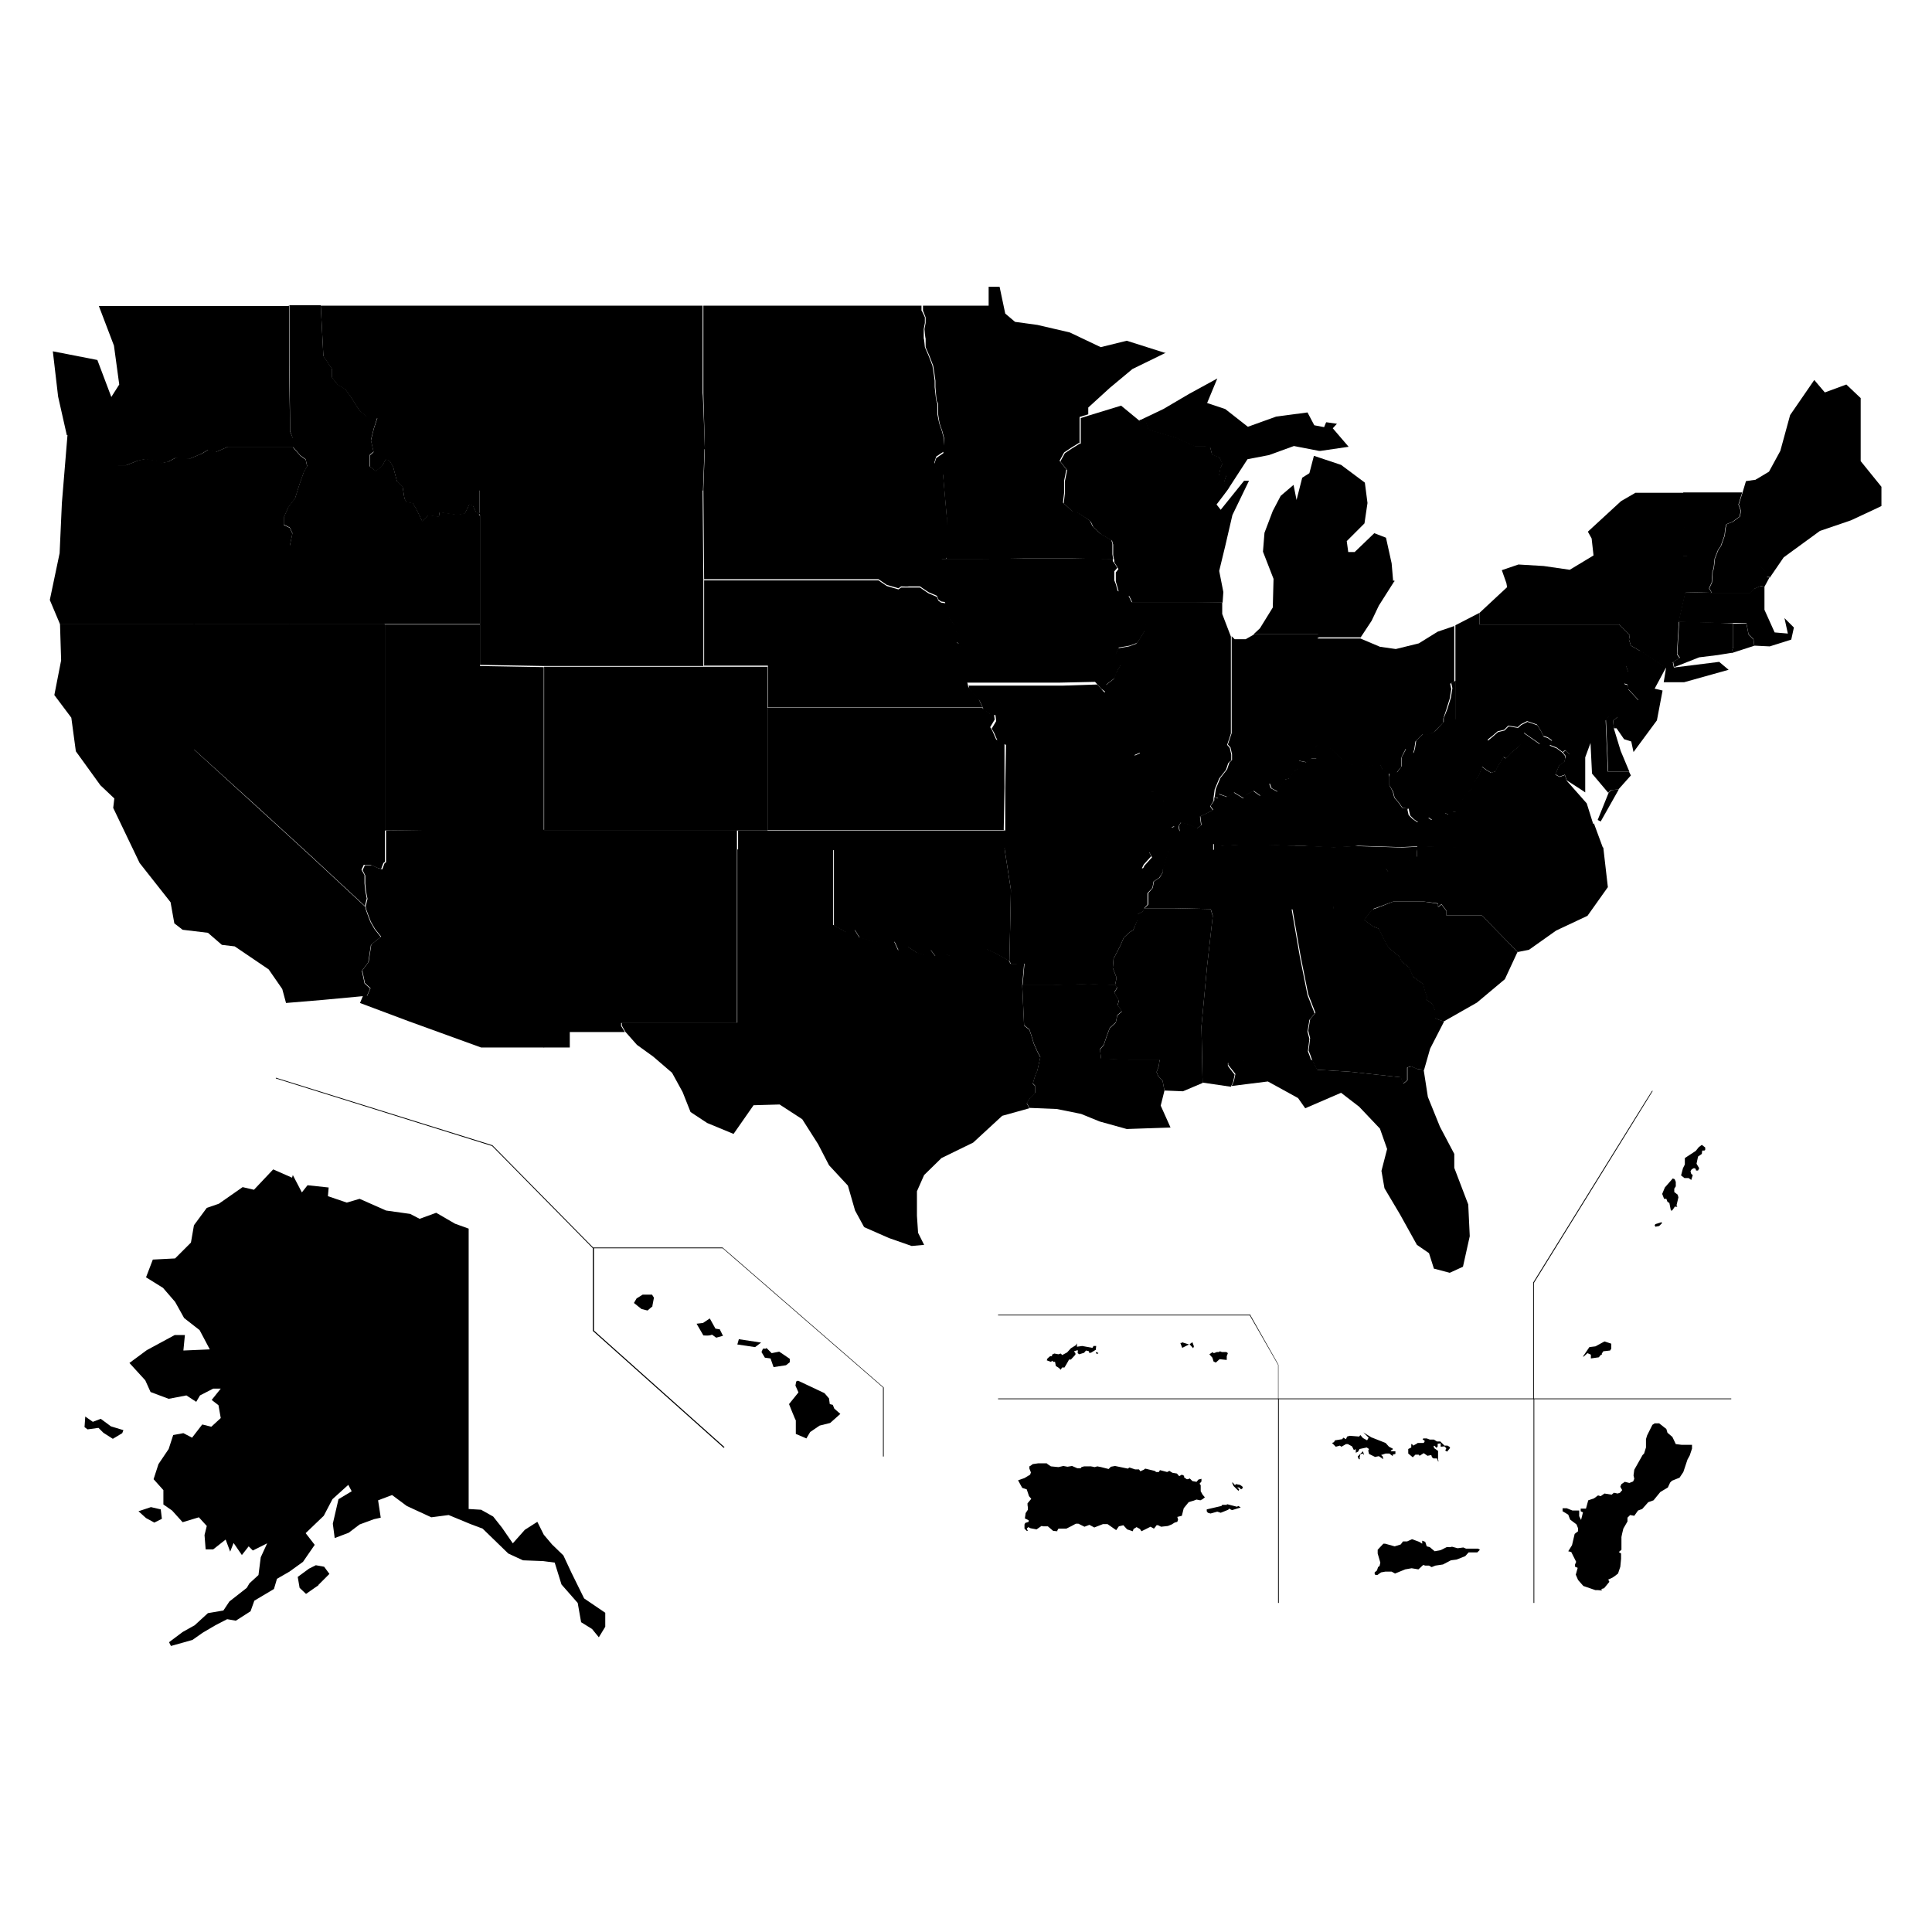 <?xml version="1.0" encoding="UTF-8"?>
<svg id="Layer_1" xmlns="http://www.w3.org/2000/svg" xmlns:amcharts="http://amcharts.com/ammap" version="1.1" viewBox="0 0 512 512">
  <!-- Generator: Adobe Illustrator 29.1.0, SVG Export Plug-In . SVG Version: 2.1.0 Build 142)  -->
  <g id="_x3C_defs">
    <amcharts:ammap bottomLatitude="14.052" leftLongitude="-124.542" projection="mercator" rightLongitude="-67.119" topLatitude="49.391"/>
  </g>
  <g>
    <path id="divider1" d="M191.5,330.6h-34.3l-26.7-27.1-57.4-17.9v.2l57.3,17.9,26.7,27.1h0v21.9l34.7,31,.2-.2-34.6-30.9v-21.8h34.1l42.5,36.9v18.3s.2,0,.2,0v-18.3l-42.6-37Z"/>
    <path id="divider2" d="M406.5,370.6v-30.6l31.5-50.9h-.2c0-.1-31.5,50.8-31.5,50.8v30.7h-67.5v-8.9l-.2-.4-7.2-12.7v-.2h-66.9v.2h66.7l7.5,13.1v8.9h-74.2v.2h74.2v54h.2v-54h67.5v54h.2v-54h52.2v-.2h-52.2Z"/>
    <path id="AS" d="M280.6,362.5l-.8-.5-.2-1.1h-.5s-.2-.3-.2-.3l-.4.3-1.1-.4.2-.5.7-.6h.5c0,0,0-.4,0-.4l.6-.3,1.1.2.6-.2.4.4,1.3-.7,1-1.1,1.3-.8.3-.5v.9c0,0,1.4-.2,1.4-.2l2.7.5.3-.5h.7s-.1,1-.1,1l-1.3.8h-.5v-.4c0,0-.8-.2-.8-.2l-.5.6-1.3.4-.4-.3v-.3c.1,0,0-.5,0-.5l-1,.3.4.5v.4s-1.2,1.3-1.2,1.3h-.5c0,.1-1.2,2.1-1.2,2.1h-.6c0-.1-.4.6-.4.6l-.5-.5ZM290.6,358.3l.5.3-.3.2-.4-.2.2-.4ZM313.2,355.7l1.9.6-1.8.9-.5-1.3h.4ZM315.3,356.2l.7-.5.4,1.1-.2.5-.9-1ZM321.2,358.3l.5.3.8-.3h.4c0,.1.4-.2.4-.2l.5.2h1.2c0,0,.4.3.4.3l-.3.8v1s-1.9-.2-1.9-.2l-1,.9-.6-.3-.3-1-.8-.9.9-.6Z"/>
    <path id="GU" d="M424.4,421.1l.7-.2,1.4-1.7-.3-.6,1.1-.5.6-.4.9-.7.6-1.8.2-2.1v-1.4s-.6-.4-.6-.4l.7-.6v-3.2c-.1,0,.5-2.4.5-2.4l1.1-1.9v-1s.7-.7.7-.7l1.1.2,1-1.4,1.1-.4,1.6-1.8,1.4-.5,1.8-2.2,2-1.2.6-1.3.5-.5,2-.8,1-1.5,1.1-3.3.6-1.1.6-1.8v-1c0,0-2.7,0-2.7,0l-1.6-.2-.9-1.9-1.3-1.1-.3-1-1.9-1.5h-1.2c0,0-.6.4-.6.4l-1.4,2.8-.3,1v2.2c0,0-.5,1.6-.5,1.6l-.4.4-2.2,3.9-.2,1.5.2.9-.3.7-1,.4-1.2-.3-.9.6-.3.7.5.9-.6.7-.6.2-1-.2-.6.5-1.9-.3-1,.7-.7-.2-1.1.8-1.5.5-.6,2.2h-1.4c0-.1,0,.7,0,.7l.6.3-.5,2-.5-1v-1.5s-1.8,0-1.8,0l-1.5-.6h-1.1c0,0,0,.8,0,.8l1.5.9.5,1.3,1.7,1.3.4,1v.8s-.9.7-.9.7l-.7,3-1,1.6.8.2,1.3,2.6-.3.7v.6c.1,0,.7.3.7.3l-.5,1.8.6,1.4,1.4,1.6,3.2,1.1h.7s1,.1,1,.1Z"/>
    <path id="MP" d="M449.5,310.1l-.3-.5h-.4l-.5.3-.3.5.2.7.4.3-.4,1.3-.7-.5h-1.1s-.9-.7-.9-.7l.5-1.9.5-1v-1.7c0,0,2.9-1.9,2.9-1.9l.8-1,.8-.6.9.7v.6s-.2.2-.2.2h-.6s-.1.9-.1.9l-1,.7-.4,1.9.7,1.2-.3.6h-.6ZM444,319.8h.5c0,0-.2-.4-.2-.4l.5-2.1-.2-.7-.9-.7v-.9c0,0,.4-.6.4-.6v-1.2c0,0-.3-.7-.3-.7l-.5-.2-2.1,2.4-.7,1.7.5,1.3h.6s.3.8.3.8l.5.3.4,2h.3c0,.1.8-1.1.8-1.1ZM440.5,324.2l-.2-.3-1.6.5-.2.3.2.4,1-.2.7-.7ZM424.5,359.1v-.4s.4-.6.4-.6l1.8-.2.3-.5v-1.3c.1,0-1.8-.6-1.8-.6l-2.4,1.3-1.6.2-1.7,2.5h.2c0,0,1-.9,1-.9l.9.4v1c.1,0,2.1-.3,2.1-.3l.5-.6.4-.2Z"/>
    <path id="PR" d="M325.1,398.6l2.7.7.4-.2.6.4-2.3.7-.8-.4-.2.3-2,.8-.9-.3-1.8.5-.7-.2-.3-.4v-.5s3.9-.9,3.9-.9l.2-.3h1.3ZM326.7,392.9l.6.7.2-.3,1.1.2.6.4.2.4-.5.4-.5-.5h-.6c0-.1.6.5.6.5l-.2.4-1.3-1.3-.4-.9h.3ZM275.3,387.8h2.1c0,.1,1.1.8,1.1.8l2,.2,1.3-.3,1.1.2,1.2-.2,1.4.6h.9c0,0,.2-.3.2-.3l.7-.2h1.5c0-.1,1.3.2,1.3.2l.7-.2,1,.2,2,.5.6-.6,1.1-.2,3.4.7.4-.3,1.5.5h1c0-.1.4.5.4.5l.9-.4.4-.3,2.5.6.4.3h.7s.3-.5.3-.5l1.9.5.6-.3.8.5,1.2.2.6.7.7-.4.6.3v.4l.7.5h.2c0,.1.6-.2.6-.2l.7.7,1.1.2.5-.6.8-.2v.7s-.5.6-.5.6l.3.4v.8s0,.8,0,.8l.5.9.6.7-.6.5-.6.3-1-.2-.8.3-.7.2-.6.2-1.3,1.6-.5,2-1.2.3.2.7-.2.6-.7.2-.8.5-1,.4-1.8.2-.8-.4h-.4c0,.1-.7.9-.7.9l-.9-.5-2.4,1.2-.4-.6-.9-.5-.8.5-.2.6-1.5-.5-1-1.1-1.2.3-.7,1-2.3-1.6h-1.2c0,0-2.3.9-2.3.9l-1.3-.7-1.3.5-1.6-.8h-.7c0,0-1.1.6-1.1.6l-1.4.7h-1c0,0-1.1,0-1.1,0l-.3.5v.2c-.1,0-1.1-.1-1.1-.1l-1.4-1.2h-1.2c0,0-.5-.1-.5-.1l-1.3.9-1.6-.3-.6-.3-.4.4.3.6h-.3s-.6-.6-.6-.6v-1.1s.2-.4.2-.4l.9-.3v-.4c.1,0-1-.5-1-.5l.2-1.4.6-.9v-.8c-.1,0-.1-.9-.1-.9l1-1.2-.6-.7-.6-1.8-1.2-.4-1.1-2,1.7-.6,1.5-.9.2-.6-.4-1v-.6c.1,0,.9-.6.9-.6l1.4-.2Z"/>
    <path id="VI" d="M377.2,414.7l-1.3,1.2-1.8-.3-1.7.3-2.7,1.1-.9-.5h-1.7c0,0-1.1.2-1.1.2l-1,.7h-.5c0,0-.2-.3-.2-.3v-.4s.6-.5.6-.5l.3-.9.4-.3.2-.9-.7-2.4v-1s1.5-1.6,1.5-1.6h.5c0,0,2.5.7,2.5.7l1.6-.5.6-.8h1.1s1.3-.6,1.3-.6l1.9.7.8.5v-.8s.8.3.8.3l.4,1.2.8.2,1.3,1.1,1.6-.3,1.6-.8h.7c0,.1.7-.1.7-.1l1.5.4,1.5-.2.7.3h3.2c0,0,.5.3.5.3l-.7.7h-2.3c0,0-.9,1-.9,1l-2.3.9-1.5.2-2.1,1.1-2,.3-1,.4-.7-.4h-1s-.6-.2-.6-.2ZM355.2,383.2l.3.2,1.2-.7h.5l1.1.6.5,1,.3-.2h.2c0,.1,0,.9,0,.9l.6-.3.4-.7,1.9-.4.6.4-.2.4.2.9,1.6.8,1-.2,1.2.8-.2-.8-.4-.3,1.2-.4h1c0,0,.9.7.9.7v-.4s.7-.2.7-.2v-.7c0,0-1.2,0-1.2,0v-.2c0,0,.5-.3.5-.3v-.2c0,0-1-.5-1-.5l-.9-1-3.8-1.5-2.1-1.3,1.4,1.4-.4.7-1.1-.6-.7-.8-.3.4-2.5-.2-.7.2-.3.7-.7-.4-.3.4-1.9.3-.3.5-.5.2,1,1,1.1-.3ZM360.3,386.4l.2-1,.6-.2.4.4-.3-1-1.4,1.4.3.7h.3ZM381.1,387v-2.2c0,0,0-.3,0-.3l-1-.7-.2-.5.2-.2.6.6.3-.4v-.7c.1,0,.8-.1.8-.1v.9c0,0,1-.1,1-.1l.5.5-.3.6.5.3.8-1-.2-.3-.5-.3h-.8s-1.1-1.1-1.1-1.1h-.9l-.8-.5h-1.1c0,0-.8-.3-.8-.3h-.9c0,0-.2.2-.2.2l.6.5-.3.5h-1.6c0,.1-1.2.7-1.2.7l-.3-.4h-.2v.9l-.8.4v1.2c0,0,1.2,1,1.2,1l.7-.7h.8c0-.1.3.3.3.3l1.1-.7,1,.7,1-.2.2.6.4.3h.9s.3.8.3.8l.2-.2Z"/>
    <path id="US-AK" d="M77.6,311.4l2.4,4.6,1.5-1.9,5.6.6-.2,2.3,5,1.7,3.4-1,7,3.1,6.4.9,2.5,1.3,4.4-1.6,5,2.9,3.6,1.3h0v32.6s0,41.7,0,41.7l3.3.2,3.2,1.8,2.3,2.9,2.9,4.2,3.2-3.6,3.3-2.1,1.7,3.4,2.2,2.6,3,2.9,2.1,4.5,3.4,6.9,5.6,3.8v3.7c0,0-1.7,2.8-1.7,2.8l-1.8-2.2-2.9-1.8-.9-5.1-4.3-4.9-1.8-5.8-3.2-.4-5.2-.2-3.9-1.8-6.8-6.6-3.2-1.2-5.8-2.4-4.6.6-6.5-3-3.9-2.9-3.7,1.4.7,4.6-1.8.4-3.8,1.4-2.9,2.2-3.7,1.4-.5-3.8,1.5-6.5,3.5-2.1-.9-1.7-4.2,3.8-2.3,4.4-4.8,4.6,2.4,3.1-3.1,4.5-3.6,2.6-3.3,1.9-.8,2.7-5.2,3.1-1,2.8-3.9,2.5-2.3-.4-3.1,1.6-3.4,2-2.7,1.9-5.7,1.6-.5-1,3.6-2.7,3.2-1.8,3.5-3.2,4.1-.7,1.6-2.4,4.6-3.6.7-1.2,2.4-2.2.6-4.7,1.7-3.7-3.8,1.9-1.1-1.1-1.8,2.3-2.2-3.2-.9,2.3-1.2-3.2-3.3,2.6h-2s-.3-3.8-.3-3.8l.6-2.4-2.1-2.3-4.3,1.3-2.8-3.1-2.3-1.6v-3.8s-2.6-2.9-2.6-2.9l1.3-4,2.7-4,1.2-3.7,2.7-.5,2.3,1.2,2.7-3.5,2.4.6,2.5-2.3-.6-3.4-1.8-1.4,2.4-3h-2c0,0-3.5,1.8-3.5,1.8l-1,1.7-2.6-1.7-4.7.9-4.8-1.8-1.4-3.1-4.2-4.6,4.6-3.4,7.4-4h2.7l-.4,4.1,7-.3-2.7-5.1-4.1-3.2-2.4-4.3-3.2-3.7-4.5-2.8,1.8-4.7,5.9-.3,4.2-4.2.8-4.6,3.4-4.6,3.2-1.1,6.3-4.4,3,.7,5.1-5.4,5,2.2ZM22.6,375.4l2,1.4,2.1-.8,2.7,2,3.3,1-.3.8-2.5,1.5-2.5-1.6-1.3-1.3-2.9.4-.8-.6.2-2.8ZM42.9,402.5l-2,1-2.2-1.2-2-1.8,3.3-1.1,2.6.6.3,2.5ZM84.4,420.1l-3.3,2.3-1.7-1.6-.5-2.9,3-2.2,1.8-.9,2.2.4,1.4,1.9-2.9,2.9Z"/>
    <path id="US-AL" d="M342.3,241l2.2,12.7,2,10,1.2,3.1.7,1.8-1.4,1.7-.5,3.1.5,1.9-.2,1.7-.2,1.6.5,1.3.4,1.2h-17.3c0,0-4.8.6-4.8.6v.7c-.1,0,1.8,2.4,1.8,2.4l-.4,1.9-.6,1.3-7.5-1.1-.3-15,1.5-16,1.5-13.2-.6-2h21.5Z"/>
    <path id="US-AR" d="M308.2,230.2v.9c0,0-1,1.5-1,1.5l-1.5,1-.3,1.7-1.3,1.4v3c0,0-.9,1-.9,1l-.2.8-1.5.8v1.5s-1.2,2.7-1.2,2.7l-1,.6-1.5,1.4-.9,2.1-1.8,3.5-.2,2.4,1,2.6-.4,2-7.1-.3-9.2.3h-8.2s.5-5.7.5-5.7h-2s-1.6,0-1.6,0l-.4-.7.2-8.9.2-10-1.7-11,10.3.2h9.4s8.9,0,8.9,0l9.6.6.7,1.3-1,1.1-1,1.1-.5,1h5.5Z"/>
    <path id="US-AZ" d="M144.2,220v57.6s-16.7,0-16.7,0l-19.3-7-12.8-4.8.8-1.9h1.1s.9-2,.9-2l-1.5-1.4-.3-1.5-.4-1.8,1.7-2.3.7-4.6,2.6-2.1-1.6-2-1.1-1.9-.7-1.8-.5-1.4-.2-.9.5-2-.4-2-.2-2v-2.2s-.7-1.4-.7-1.4l.6-1.3h1.8l1.6.7,1.2.4.6-1.6.4-.3v-8.4c0,0,13.6-.2,13.6-.2h16.3s12.3,0,12.3,0Z"/>
    <path id="US-CA" d="M51.5,165.5v33.2s15.9,14.5,15.9,14.5l15.2,13.9,14.2,13.2.2.9.5,1.4.7,1.8,1.1,1.9,1.6,2-2.6,2.1-.7,4.6-1.7,2.3.4,1.8.3,1.5,1.5,1.4-.9,2h-1.1s-10.7,1-10.7,1l-9.6.8-1-3.7-3.6-5.2-9-6.1-3.4-.4-3.7-3.2-6.7-.8-2.2-1.7-1-5.6-8.2-10.4-7-14.6.3-2.5-3.7-3.5-6.5-9-1.2-8.9-4.5-6,1.8-9.2-.3-9.7h35.7Z"/>
    <path id="US-CO" d="M203.4,187.7v16.8c0,0,0,15.6,0,15.6h-8.1s-10.1,0-10.1,0h-14.4s-13.4,0-13.4,0h-13.2v-43.4c0,0,8.4,0,8.4,0h25.4s8.5,0,8.5,0h16.9v10.8s0,.3,0,.3Z"/>
    <path id="US-CT" d="M459.3,165.2v6.2c0,0-.4,1.6-.4,1.6l-3.7.6-4.9.6-6.6,2.6-.3-1.4,1.8-1.1-.7-1,.5-8.6,6.5.2,7.9.3Z"/>
    <path id="US-DC" d="M414.9,200.9v-.6s-.7-.9-.7-.9l.7-.5,1.1,1.1-1.1,1Z"/>
    <path id="US-DE" d="M428.8,189.9l-1.3,1.1.2,2.1,1.8,5.9,2.3,5.5h-5.6l-.6-13.8.7-.9.8-.5,1.8.6Z"/>
    <path id="US-FL" d="M377.3,283.6l1.1,7.1,3.2,7.9,3.8,7.2v3.7l3.7,9.7.4,8.4-1.8,8.1-3.5,1.6-4.2-1.1-1.3-4.1-3.2-2.2-4.5-8.1-4.1-6.9-.8-4.6,1.5-5.8-1.9-5.4-5.5-5.8-4.8-3.7-9.5,4.1-1.9-2.7-8-4.4-9.6,1.2.6-1.3.4-1.9-1.9-2.4v-.7c.1,0,5-.6,5-.6h17.3c0,0,1.3,2.6,1.3,2.6l8.5.5,13.7,1.5.6,1.7,1.1-.9v-3.4s1-.3,1-.3l1.7.7,1.8.2Z"/>
    <path id="US-GA" d="M363.9,241l-.9.9-1.4,1.9,2.3,1.7,1.5.6,1.6,3.2,1,1.8,2.9,2.4.6,1.3,2,1.6,1,2.4,2.7,2,.6,2.3.5,1.1-.3.7,1.6,1.1.8,1.9v1.9s.8.4.8.4l1.5.5-3.7,7.2-1.6,5.6-1.8-.2-1.7-.7-1,.3v3.4s-1.1.9-1.1.9l-.6-1.7-13.7-1.5-8.5-.5-1.3-2.6-.4-1.2-.5-1.3.2-1.6.2-1.7-.5-1.9.5-3.1,1.4-1.7-.7-1.8-1.2-3.1-2-10-2.2-12.7h6.5c0,0,4.5,0,4.5,0h10.5Z"/>
    <path id="US-HI" d="M172.9,346.2l-1.3,1.1-1.6-.4-2-1.6.7-1.2,1.6-1h2.5s.5.8.5.8l-.4,2.1ZM190.7,352.2l.9,1.8-1.8.5-1.1-.8-.6.2h-.3c0,.1-1.4,0-1.4,0l-1.8-3.1,1.7-.2,1.8-1.2,1.5,2.7,1.2.2ZM201.7,355.8l-1.6,1.2-4.7-.7.4-1.4,5.9.9ZM203.1,357.2l1.4,1.4,2-.4,2.8,1.9v.9c0,0-1,.8-1,.8l-3.3.5-.8-2.3-1.5-.2-.9-1.5.4-.9h.8ZM214.7,379.5l-1,1.7-2.8-1.2v-3.6c-.1,0-1.8-4.3-1.8-4.3l2.5-3.1-.8-1.8.2-1.1.5-.2,7,3.3,1.2,1.4.2,1.5.8.2.4,1,1.6,1.4-2.7,2.4-2.8.7-2.5,1.7Z"/>
    <path id="US-IA" d="M294.9,148.1v.6c.1,0,1.2,1.8,1.2,1.8l-.8.9v2.4s.4,1,.4,1l.5,1.8,2.8,1.1.8,1.7.5.9,1,.6.4,1.2,1.3.9.9,1-.4,3-1.6,2.6-.6.8-1.9.7-2.9.5-.8,1.9,1,.9.4,1.7-1.1,1.9-.6,1.7-2.2,1.7-.2,2-1.2-.9-1.6-1.8-9.2.2h-9.7c0,0-7.6,0-7.6,0h-7.6s-.6-2-.6-2l.2-2-.2-1.9-.9-3.2-.6-1.3-.6-.4v-2.6c0,0-.6-1.9-.6-1.9l-1.5-2.1v-.9s-.5-1.9-.5-1.9l-.4-1.1v-1s-1.4-1.3-1.4-1.3l.7-1.9.4-1.8.2-1.2-1.1-1.5v-2.8s1.1,0,1.1,0h9.2s11.5-.1,11.5-.1h12.4c0,0,11.1.1,11.1.1Z"/>
    <path id="US-ID" d="M126.9,136.4l.3.2v28.8s-25.2,0-25.2,0h-25.3c0,0,.1-20.8.1-20.8l.7-3.3-.7-1.5-1.6-.8v-1.9s1.2-2.7,1.2-2.7l1.8-2.4,1.2-3.8,1.1-3.1.9-1.6-.4-1.8-1.4-1-2-2.3v-2.2c0,0-.7-1.9-.7-1.9l-.2-17.2v-16.2s8.3,0,8.3,0l.7,13.4,2.2,3.3v2.3s1.6,2,1.6,2l2,1.2,1.4,1.9,2.4,3.8,2.2,1.8h2.5c0,.1-.9,2.8-.9,2.8l-.8,3.2.7,3.1-1,.8v3.1c0,0,1.6,1.2,1.6,1.2l1.7-1.4.9-1.7,1,.3,1,1.7,1,3.8,1.5,1.5.5,3.1.5.9,1.7.3,1,1.7,1.5,3.1,1.6-1.6,2.8.4.2-1.2,4.8.7,1.9-.4,1.2-2.4.9.3.8,1.7.9.7Z"/>
    <path id="US-IL" d="M323.9,159.7h0s0,3,0,3l2.3,6h0v13s0,12.7,0,12.7l-1,3,.7.8.4,1.8v1.5c0,0-.8.7-.8.7l-.6,1.8-1.8,2.3-1.2,2.9-.3,2.2v.8c0,0-.9,1.5-.9,1.5l.7,1-1.5.8-1.9.9.3,2.3-1.1.9-2-1-2.3-.6-.6,1,.3,1.6-1.5-1.6-.9.3-1.1-2.6.3-1.6-.6-2.6-.9-.3-2.2-2.3h-1s-1.7-1.6-1.7-1.6l-1.2-1.6.5-1.9.8-1.6.5-2-1.6-1.7-1.6.7-1-.5v-1.8c-.1,0-.8-2.1-.8-2.1l-.8-.5-1.9-1.5-1.6-1.9-1.4-2.3-.8-3.3.7-2.7.2-2,2.2-1.7.6-1.7,1.1-1.9-.4-1.7-1-.9.8-1.9,2.9-.5,1.9-.7.6-.8,1.6-2.6.4-3-.9-1-1.3-.9-.4-1.2-1-.6-.5-.9h17.5s6.5.1,6.5.1h0s0,0,0,0Z"/>
    <path id="US-IN" d="M349.2,169v10.1s0,10.8,0,10.8v7.6c0,0-.5.5-.5.5l.7,2.2-.4.8h-1.4s-1.3,1-1.3,1l-2-.4-.2,2.1-1.2.8-1.1,1.8-1.2.3-1.9,3.2-1.7-.9-.5-1.3-1.5,2.1-.9,1.2-1.8-1.3-2,1-.6,1-2.6-1.6-1.8,1.2-2.2-.8v1.2c0,0-1.2-.3-1.2-.3l.3-2.2,1.2-2.9,1.8-2.3.6-1.8.7-.7v-1.5c0,0-.4-1.8-.4-1.8l-.7-.8,1-3v-12.7s0-13,0-13h0l.8.8h2.9c0,0,2.3-1.3,2.3-1.3h9.1c0,0,8,0,8,0v.9Z"/>
    <path id="US-KS" d="M266.2,220h-7.4s-15.2,0-15.2,0h-15.2s-8.5,0-8.5,0h-8.5s-8,0-8,0v-15.6s0-16.8,0-16.8h56.9l2,1.5h1.1s.2,1.6.2,1.6l-1.2,2,.6,1,1,2.3,2.2,1v11.5c0,0-.2,11.4-.2,11.4Z"/>
    <path id="US-KY" d="M368,204.9l.2,1v2.2c0,0,.9,1.7.9,1.7l.4,1.6,1.2,1.4.9,1.3,1.6.2-3.4,3.2-2.6,1.2-.2.9-.9,1.1-2.3,1.3-.8,1-1.7.7-2.4.6-5.7.3-7.5-.4h-2.4c0,.1-4.9-.2-4.9-.2h-5c0,0-4.6-.1-4.6-.1l-5.3.3-.3-.5h-1.7s0,1.7,0,1.7h-12.1c0,0,1.9-1.2,1.9-1.2l1.3-.9-.2-1.7.3-1.1-.3-1.6.6-1,2.3.6,2,1,1.1-.9-.3-2.3,1.9-.9,1.5-.8-.7-1,1-1.5v-.8c0,0,1,.3,1,.3v-1.2c0,0,2.3.8,2.3.8l1.8-1.2,2.6,1.6.6-1,2-1,1.8,1.3.9-1.2,1.5-2.1.5,1.3,1.7.9,1.9-3.2,1.2-.3,1.1-1.8,1.2-.8.2-2.1,2,.4,1.3-1h1.4s.4-.8.4-.8l-.7-2.2.5-.5,2.9.3,1.5,1,2.3,2.4,1.8.8,1.3.9,2-.3,1.5.6,1.8-.6,1.6-.2.7,1.5,1.6,1Z"/>
    <path id="US-LA" d="M295.5,261l.6.6-.8,1.4,1.2,2.1-.3,1.2,1.1,1.7-1.2,1-.4,1.9-1.6,1.5-.8,2.1-.8,2.4-1,1.1.3,2.5,7.5.3h8s-.2,1.7-.2,1.7l-.6,1.6.5,1.2,1.1,1.1.3,1.6.2,1-1,4,2.6,5.8-11.6.4-7.2-2-4.9-2-6.4-1.3-7.3-.3-.7-1.3.9-1.4,1.3-1.3v-1.9s-.6-.6-.6-.6l.7-2.3.5-1.1.8-3.6-.7-1.3-1-2.2-.7-2.3-.5-1.5-1.4-1.1-.5-10.7h8.2s9.2-.3,9.2-.3l7.1.3Z"/>
    <path id="US-MA" d="M467.6,155.5v6.1c0,0,2.7,6,2.7,6l3.5.3-.9-4.1,2.5,2.5-.7,3.2-5.7,1.8-4.1-.2-.2-1.7-1.3-1.3-.6-3h-3.6c0,.1-7.9-.1-7.9-.1l-6.5-.2,1.8-7.9,7,.2h10.2c0,0,.9-1,.9-1l1.8-.8,1,.2Z"/>
    <path id="US-MD" d="M425.5,190.7l.6,13.8h5.6l.5,1-3.3,3.7-2,.2-.7.7-4.3-5.1-.4-8.1-1.4,3.8v9.3c.1,0-4.9-3.2-4.9-3.2l-.5-1.5-1.4.5-1.1-.6,1-2.4,1.4-1,.2-.9,1.1-1-1.1-1.1-.7.5-1.6-1.2-1.8-.7.6-1.2-1.1-.8-1.2-.4-.7-1.4-1-1.6-2.6-.9-1.6.8-.9.8-2.5-.4-1.1,1.1-1.7.4-1.5,1.3-1.3,1v-5.5c0,0,7.9,0,7.9,0h2.7s6,0,6,0h7.2c0,0,7.4,0,7.4,0Z"/>
    <path id="US-ME" d="M469,152.9h-.9c0,.1-.4-1.5-.4-1.5l-1.6-1.7.3-1.1-1.1-21.5,3.5-2.1,3-5.5,2.6-9.5,6.4-9.3,2.8,3.3,5.7-2.1,3.8,3.6v16.7s5.5,6.8,5.5,6.8v5.1c.1,0-8.1,3.8-8.1,3.8l-8.2,2.8-9.6,7-3.7,5.4Z"/>
    <path id="US-MI" d="M351.5,111.9h0l2.8.4h0l-1.1,1.2,4.2,4.9-7.5,1.1h-.3c0,0-6.7-1.3-6.7-1.3l-6.6,2.4-5.7,1.1-5,7.7h-.2c0,0,0,0,0,0l-1.1-1.4.6-1.9h-1.9c0-.1.4-2.1.4-2.1l.5-1-.7-1.7-2-.8-.5-2-1.7-.2h-2.4s-4.9-2.2-4.9-2.2l-7.4-2.2-.7-2.2-1.3-.4h0s-.5.2-.5.2h0c0,0,0,0,0,0l6.5-3.1,6.8-4,7.5-4.1-2.7,6.5,4.8,1.6,6,4.7,7.5-2.7,8.3-1.1,1.8,3.4,2.6.5.5-1.2ZM369.6,154h0l-.2.2-4,6.3-1.9,4h0l-2.9,4.4h-3.2c0,0-3.8,0-3.8,0h-4.3c0,0,0-.8,0-.8h-8c0,0-9.1,0-9.1,0h0l1.7-1.6,3.4-5.5.2-7.6-2.8-7.2.4-5,2.2-5.8,2.1-4,3.4-2.9.8,4,1.5-5.9,1.9-1.2,1.2-4.6,7.2,2.4,6.3,4.7.7,5.4-.8,5.4-4.7,4.7.4,2.9h1.7c0,0,5.2-5,5.2-5l3.1,1.2,1.5,6.8.4,4.7.2-.2Z"/>
    <path id="US-MN" d="M308.7,93.6h0s-8.6,4.2-8.6,4.2l-6,5-5.7,5.2v1.8s-2.3.7-2.3.7v6.9c0,0-.2,0-.2,0l-2.1,1.3-1.8,1.2-1.2,2.2,1.8,2.3-.6,3v3.2s-.3,2.6-.3,2.6l2.5,2.3h1c0,.1,2.7,1.8,2.7,1.8l1,.8.6,1.3,2.1,2,2.9,1.7.3,1v2.8s.2,1.3.2,1.3l-11.1-.2h-12.4c0,0-11.5.2-11.5.2h-9.2s.1-11,.1-11l-1-11.4-1.5-.9-.8-1.9.5-1.6,1.9-1.3v-1.8c.1,0,.2-2.2.2-2.2l-.5-1.9-.7-2-.4-2.5v-2.8c0,0-.4-.7-.4-.7l-.3-3.6v-1.7s-.2-1.5-.2-1.5l-.4-2.5-1-2.6-1-2.3v-2.3c-.1,0-.3-2.5-.3-2.5l.3-1.6v-1.5c0,0-.7-1.8-.7-1.8v-1.3c-.1,0,17.4,0,17.4,0v-5s2.9,0,2.9,0l1.5,7.1,2.6,2.2,5.9.8,8.6,2,8.2,3.9,6.9-1.7,10.4,3.3Z"/>
    <path id="US-MO" d="M293.2,183.6l-.7,2.7.8,3.3,1.4,2.3,1.6,1.9,1.9,1.5.8.5.7,2.1v1.8c.1,0,1.1.5,1.1.5l1.6-.7,1.6,1.7-.5,2-.8,1.6-.5,1.9,1.2,1.6,1.7,1.5h1s2.2,2.4,2.2,2.4l.9.3.6,2.6-.3,1.6,1.1,2.6.9-.3,1.5,1.6-.3,1.1.2,1.7-1.3.9-1.9,1.1-.2,1-.5,1.5-.7,2.5h-5.5l.5-1,1-1.1,1-1.1-.7-1.3-9.6-.6h-8.9s-9.4,0-9.4,0l-10.3-.2v-4.8c0,0,0,0,0,0v-11.4c0,0,.2-11.5.2-11.5l-2.2-1-1-2.3-.6-1,1.2-2-.2-1.6h-1.1s-2-1.4-2-1.4l-1.1-2.4-1.3-1.4-1.4-1.7-.2-.9h7.6s7.6,0,7.6,0h9.7c0,0,9.2-.3,9.2-.3l1.6,1.8,1.2.9Z"/>
    <path id="US-MS" d="M320.8,240.8l.6,2-1.5,13.2-1.5,16,.3,15-5.2,2.2-4.9-.2-.2-1-.3-1.6-1.1-1.1-.5-1.2.6-1.6.2-1.6h-8s-7.5-.3-7.5-.3l-.3-2.5,1-1.1.8-2.4.8-2.1,1.6-1.5.4-1.9,1.2-1-1.1-1.7.3-1.2-1.2-2.1.8-1.4-.6-.6.4-2-1-2.6.2-2.4,1.8-3.5.9-2.1,1.5-1.4,1-.6,1.1-2.7v-1.5s1.5-.8,1.5-.8l.2-.8h8.3l9.3.2Z"/>
    <path id="US-MT" d="M186.7,119l-.4,11h-14.1c0-.1-15.2,0-15.2,0h-13.2c0-.1-16.7,0-16.7,0v6s-.1.4-.1.4l-.9-.7-.8-1.7-.9-.3-1.2,2.4-1.9.4-4.8-.7-.2,1.2-2.8-.4-1.6,1.6-1.5-3.1-1-1.7-1.7-.3-.5-.9-.5-3.1-1.5-1.5-1-3.8-1-1.7-1-.3-.9,1.7-1.7,1.4-1.5-1.2v-3.1c0,0,.9-.8.9-.8l-.7-3.1.8-3.2.9-2.7h-2.5c0-.1-2.2-1.9-2.2-1.9l-2.4-3.8-1.4-1.9-2-1.2-1.6-2v-2.3s-2.2-3.3-2.2-3.3l-.7-13.4h25.3s25.3,0,25.3,0h25.3s25.3,0,25.3,0v23.2c.1,0,.6,14.9.6,14.9Z"/>
    <path id="US-NC" d="M424.9,224.7l1.2,10.4-5.4,7.6-8.3,3.9-7.2,5.1-3,.6-9.5-9.7h-9.4c0,0,0-1.3,0-1.3l-1.3-1.7-.9.7v-.9c0,0-4-.5-4-.5h-7.8c0,0-4.6,1.7-4.6,1.7l-.9.3h-10.5c0,0,.2-2.3.2-2.3l1.8-.6.6-1.1,1.2-1.2,1.7-.3,2-.5,1.9-.9.8-.9,1.6-.8v-.8s2.1-1.4,2.1-1.4l.7.9,3.1-2,1.5.2,1.3-1.8,1.7-.4v-1.5c0,0,.1-1.3.1-1.3l14.3.4h16.9c0,0,9,0,9,0h9.1Z"/>
    <path id="US-ND" d="M244.2,81v1.3c.1,0,.9,1.8.9,1.8v1.5c0,0-.3,1.6-.3,1.6v2.5c.1,0,.3,2.3.3,2.3l1,2.3,1,2.6.4,2.5.2,1.5v1.7s.4,3.6.4,3.6l.3.7v2.8c0,0,.5,2.5.5,2.5l.7,2,.5,1.9v2.2s-16.1.7-16.1.7h-13.7s-17.3,0-17.3,0h-16.2c0,0-.4-14.8-.4-14.8v-23.2c-.1,0,29.2,0,29.2,0h28.8Z"/>
    <path id="US-NE" d="M250.7,159.8l.4,1.1.5,1.9v.9s1.5,2.1,1.5,2.1l.5,1.9v2.6c0,0,.7.4.7.4l.6,1.3.9,3.2.2,1.9-.2,2,.6,2,.2.9,1.4,1.7,1.3,1.4,1.1,2.4h-56.9v-11.1s-16.9,0-16.9,0v-22.6c0,0,16.5,0,16.5,0h29.7l2.2,1.5,3.1.9.7-.5h2s3,0,3,0l2.2,1.5,2.3,1,.4,1,.7.5,1.4.2Z"/>
    <path id="US-NH" d="M469,152.9l-1.4,2.6-1-.2-1.8.8-.9,1.1h-10.2c0,0-.7-1.3-.7-1.3l.7-1.5.2-3,.3-.7.3-2.7.9-2.3.7-1,1-2.8.2-1.9.3-1.1,1.6-.6,1.9-1.4.3-1.5-.6-1.7,1-3.2h0s.9-3,.9-3l2.8-.4,1.1,21.5-.3,1.1,1.6,1.7.4,1.6h.9Z"/>
    <path id="US-NJ" d="M441.4,177.1l-2.9,5.4,2.1.5-1.5,7.9-6.2,8.4-.6-2.8-1.9-.6-2-2.9h-.7c0,.1-.2-2-.2-2l1.3-1.1,1.7-1,.6-.7,2-1.5,1.1-1.2-2.7-2.9-.2-1.2-.9-.3v-1.8s1-1.4,1-1.4l-.5-1.5,1.4-1,1.5-2.5,1-.5,6.5,4.4Z"/>
    <path id="US-NM" d="M195.3,220v5.2s0,27,0,27v18.9h-30.7v.8c0,0,1,1.6,1,1.6h-14.6v4.1c-.1,0-6.9,0-6.9,0v-57.6s13.2,0,13.2,0h13.4s14.4,0,14.4,0h10.1Z"/>
    <path id="US-NV" d="M102,165.4v54.6s0,8.4,0,8.4l-.4.3-.6,1.6-1.2-.4-1.6-.7h-1.8l-.6,1.3.8,1.4v2.2s.2,2,.2,2l.4,2-.5,2-14.2-13.2-15.2-13.9-16-14.5v-33.2s25.1,0,25.1,0h0s25.3,0,25.3,0Z"/>
    <path id="US-NY" d="M446.7,156.9l-1.8,7.9-.5,8.6.7,1-1.8,1.1.3,1.4,12-1.5,2.5,2.1-11.8,3.3h-5.4s.6-3.7.6-3.7l-6.5-4.4-1.4-.8-1.4-.8-.5-1.6.2-1.2-1-1-1.8-1.8h-11.5s-12.3,0-12.3,0h-13.2v-3.1l7.3-6.8-.2-1.1h0s-1.2-3.4-1.2-3.4l4.4-1.5,6.7.4,6.9,1,6.3-3.8-.5-4.5-1-1.8h0s0,0,0,0l8.8-8.1,3.8-2.2h12.9c0,0-.2,2.3-.2,2.3l-.3,1.5.2,3.5.5,1.8-.9,2.4.8,3.1-.5,1.7.2.4h1.2c0,0-.4,9.6-.4,9.6Z"/>
    <path id="US-OH" d="M385.5,180.6l-1.2.6.3,1.4-.4,2.5-.9,2.9-.8,2.4v1.1c-.1,0-2.4,2.5-2.4,2.5l-1,.5-1.1.3-1-.2-1.9,1.9-.3,2-.3,1.1-.8.4v-1.2c-.1,0-1.2-.3-1.2-.3l-1.2,2.4v2.4c-.1,0-1.2,1.5-1.2,1.5l-2.1.3-1.6-1-.7-1.5-1.6.2-1.8.6-1.5-.6-2,.3-1.3-.9-1.8-.8-2.3-2.4-1.5-1-2.9-.3v-7.6c0,0,.1-10.8.1-10.8v-10.1s4.4,0,4.4,0h7c0,0,5.2,2.2,5.2,2.2l4.2.6,6.1-1.5,5-3.1,4.4-1.5v15Z"/>
    <path id="US-OK" d="M266.2,224.8l1.7,11-.2,10-.2,8.9-3.6-2-2.4-1.1-1.9.7h-3c0-.1-1.8,0-1.8,0l-1.4.8-1.4.4-1.2-.5-2.8.5-1.3-1.7-1.3,1.5-2.3-.7-2.4-1.6-2.5,1-1.1-2.4-3.9.2-2.5-.5-2.8-.7-1.3-2.1-2.2.7-1.4-.8-2-1.1v-20h-25.4v-5.2s8.1,0,8.1,0h8s8.5,0,8.5,0h8.5s15.2,0,15.2,0h15.2s7.4,0,7.4,0h0v4.8Z"/>
    <path id="US-OR" d="M77.6,118.5l2,2.3,1.4,1,.4,1.8-.9,1.6-1.1,3.1-1.2,3.8-1.8,2.4-1.2,2.7v1.9s1.6.8,1.6.8l.7,1.5-.7,3.3v20.7c-.1,0-.1,0-.1,0h-25.1c0,0-35.7,0-35.7,0l-2.7-6.4,2.6-12.4.6-13.3,1.5-18.2,1.8-.2h2.6c0,0,2.1,1.2,2.1,1.2l2.5.7,1.6,2.3.2,2,.6,1.7,2,.5h2.1s3.3-1.3,3.3-1.3l1.9-.4,3,.5,1.3.6,1.8-.4,1.9-1,3.8.2,3.1-1.3,1.7-1,2.2.5,3-1.3h17.5Z"/>
    <path id="US-PA" d="M434.9,172.6l-1,.5-1.5,2.5-1.4,1,.5,1.5-1,1.4v1.8s.9.3.9.3l.2,1.2,2.7,2.9-1.1,1.2-2,1.5-.6.7-1.7,1-1.8-.6-.8.5-.7.9h-7.4s-7.2,0-7.2,0h-6s-2.7,0-2.7,0h-7.8s-8.8,0-8.8,0v-25.2h0l6.4-3.3h0s0,3.1,0,3.1h37s1.8,1.8,1.8,1.8l1,1-.2,1.2.5,1.6,1.4.8,1.4.8Z"/>
    <path id="US-RI" d="M465,171.1l-6.2,2,.5-1.6v-6.2c0,0,3.5-.1,3.5-.1l.6,3,1.3,1.3.2,1.7Z"/>
    <path id="US-SC" d="M402.1,252.4l-3.3,7.1-7.4,6.2-8.8,5-1.5-.5-.8-.4v-1.9s-.8-1.9-.8-1.9l-1.6-1.1.3-.7-.5-1.1-.6-2.3-2.7-2-1-2.4-2-1.6-.6-1.3-2.9-2.4-1-1.8-1.6-3.2-1.5-.6-2.3-1.7,1.4-1.9.9-.9.9-.3,4.6-1.8h7.8c0,0,4,.6,4,.6v.9c0,0,.9-.7.9-.7l1.3,1.7v1.2s9.4,0,9.4,0l9.5,9.7Z"/>
    <path id="US-SD" d="M250.7,148.1h-1.1s0,2.8,0,2.8l1.1,1.5-.2,1.2-.4,1.8-.7,1.9,1.4,1.3v1s-1.4-.2-1.4-.2l-.7-.5-.4-1-2.3-1-2.2-1.5h-3c0,.1-2,0-2,0l-.7.5-3.1-.9-2.2-1.5h-46.2l-.2-23.9.4-11h16.2c0,0,17.3-.1,17.3-.1h13.7s16.1-.6,16.1-.6v1.8c-.1,0-2,1.3-2,1.3l-.5,1.6.8,1.9,1.5.9,1,11.4v10.9Z"/>
    <path id="US-TN" d="M358.8,224.2l12.6.4,4.3-.2-.2,1.3v1.5c0,0-1.6.4-1.6.4l-1.3,1.8-1.5-.2-3.1,2-.7-.9-2.1,1.4v.8s-1.6.8-1.6.8l-.8.9-1.9.9-2,.5-1.7.3-1.2,1.2-.6,1.1-1.8.6-.2,2.2h-4.5c0,.1-6.5,0-6.5,0h-10.9c0-.1-10.6-.1-10.6-.1l-9.3-.2h-8.3l1-1v-3c0,0,1.2-1.4,1.2-1.4l.3-1.7,1.5-1,.9-1.5v-.9c0,0,.7-2.5.7-2.5l.5-1.5.2-1h12.1c0,0,0-1.6,0-1.6h1.7s.3.5.3.5l5.3-.3h4.6c0,0,5,.1,5,.1l4.9.3h2.4c0-.1,7.5.3,7.5.3l5.7-.3Z"/>
    <path id="US-TX" d="M267.4,254.7l.4.7h1.6c0-.1,2,0,2,0l-.5,5.7.5,10.7,1.4,1.1.5,1.5.7,2.3,1,2.2.7,1.3-.8,3.6-.5,1.1-.7,2.3.6.6v1.9s-1.3,1.3-1.3,1.3l-.9,1.4.7,1.3-7.2,2-7.7,7.1-8.4,4.1-4.6,4.5-1.9,4.3v6.5c0,0,.3,4.5.3,4.5l1.6,3.2-3.3.3-6-2.1-6.6-2.9-2.4-4.4-1.9-6.6-5-5.4-2.9-5.6-4.2-6.6-6-3.9-6.9.2-5.3,7.6-7-2.9-4.4-2.9-2.1-5.3-2.8-5.1-5-4.3-4.3-3.1-3.1-3.5-.9-1.6v-.8c0,0,7.5,0,7.5,0h23.1v-45.9h25.4v20l2,1.1,1.4.8,2.2-.7,1.3,2.1,2.8.7,2.5.5,3.9-.2,1.1,2.4,2.5-1,2.4,1.6,2.3.7,1.3-1.5,1.3,1.7,2.8-.5,1.2.5,1.4-.4,1.4-.8h1.8s3,0,3,0l1.9-.7,2.4,1.1,3.6,2Z"/>
    <path id="US-UT" d="M144.1,176.6v43.4c0,0-12.2,0-12.2,0h-16.3s-13.6.1-13.6.1v-54.6s25.2,0,25.2,0v11s16.9.3,16.9.3Z"/>
    <path id="US-VA" d="M422.4,218.2l2.4,6.5h-9.1c0,0-9,.1-9,.1h-16.9c0,0-14.3-.5-14.3-.5l-4.3.2-12.6-.4,2.4-.6,1.7-.6.8-1,2.3-1.3.9-1.1.2-.9,2.6-1.2,3.4-3.2.4,1.8,1,1,1.3.9,2.7-1.3,1,.7,3.2-.9.2-1,1,.4,1-.8,1.2.2,1.3-.8.2-1v-1.2c-.1,0,1-1.8,1-1.8l1.6-1.4.4-1.6,1.5-1.9.8-2.3,1.1.8,1.3.8,1.2-.4.4-1,.8-1.3.9-1.5.6.4,1.3-1.4,1.7-1.4,1-1.1.7-2.9,4.3,3,1-2,1.2.4,1.1.8-.6,1.2,1.8.7,1.6,1.2.7.9v.6s-.2.9-.2.9l-1.4,1-1,2.4,1.1.6,1.4-.5.5,1.5,5.3,6,1.6,5.1v.3ZM429,209.2l-2,.2-.7.7-2.9,7.2.8.4,4.8-8.5Z"/>
    <path id="US-VT" d="M453.7,157.1l-7-.2.4-9.5h-1.2c0,0-.2-.5-.2-.5l.5-1.7-.8-3.1.9-2.4-.5-1.8-.2-3.5.3-1.5.2-2.4h15.6s0,0,0,0l-1,3.2.6,1.7-.3,1.5-1.9,1.4-1.6.6-.3,1.1-.2,1.9-1,2.8-.7,1-.9,2.3-.3,2.7-.3.7-.2,3-.7,1.5.7,1.2Z"/>
    <path id="US-WA" d="M76.6,81v16.2s.3,17.2.3,17.2l.8,1.9v2.2c0,0-17.5,0-17.5,0l-3,1.3-2.2-.5-1.7,1-3.1,1.3-3.8-.2-1.9,1-1.8.4-1.3-.6-3-.5-1.9.4-3.3,1.3h-2.1s-2-.4-2-.4l-.6-1.7-.2-2-1.6-2.3-2.5-.7-2.1-1.1h-2.6c0,0-1.8.1-1.8.1l-2.3-10.2-1.4-12,11.8,2.3,3.7,9.8,2.1-3.3-1.4-10.3-4-10.5h25.1c0,0,25.1,0,25.1,0Z"/>
    <path id="US-WI" d="M301.9,111.4h0c0,0,.5-.2.5-.2h0s1.3.4,1.3.4l.7,2.2,7.4,2.2,4.9,2.2h2.4s1.6.2,1.6.2l.5,2,2,.8.8,1.7-.5,1-.4,2h1.9c0,.1-.6,2-.6,2l1.1,1.4h0s.2,0,.2,0h0c0,.1-3.3,4.4-3.3,4.4l1.1,1.4,6.2-7.7h1.3s-4.4,9.1-4.4,9.1l-1.9,8.2-1.6,6.6,1.1,5.6-.2,2.8h0s-6.5,0-6.5,0h-8.8s-8.6,0-8.6,0l-.8-1.7-2.8-1.1-.5-1.8-.3-1v-2.4s.7-.9.7-.9l-1.1-1.8v-.6c-.1,0-.3-1.3-.3-1.3v-2.8s-.3-1-.3-1l-2.9-1.7-2.1-2-.6-1.3-1-.8-2.7-1.7h-1c0-.1-2.5-2.4-2.5-2.4l.3-2.6v-3.2s.6-3,.6-3l-1.8-2.3,1.2-2.2,1.8-1.2,2.1-1.3h.3s0-6.8,0-6.8l2.2-.7h0l8.5-2.6,5.1,4.2Z"/>
    <path id="US-WV" d="M394.3,190.8v5.5c0,0,1.2-1,1.2-1l1.5-1.3,1.7-.4,1.1-1.1,2.5.4.9-.8,1.6-.8,2.6.9,1,1.6.7,1.4-.9,2-4.3-3-.7,2.9-1.1,1.1-1.7,1.4-1.3,1.4-.6-.4-.9,1.5-.8,1.3-.4,1-1.2.4-1.3-.8-1.1-.8-.8,2.3-1.4,1.9-.4,1.6-1.6,1.4-1.1,1.8v1.3c.1,0,0,1,0,1l-1.3.8-1.2-.2-1,.8-1-.4-.2,1-3.1.9-1-.7-2.7,1.3-1.3-.9-1-1-.4-1.8-1.6-.2-.9-1.3-1.2-1.4-.4-1.6-1-1.7v-2.2c0,0,0-1,0-1l2.1-.3,1.1-1.5v-2.4c.1,0,1.3-2.4,1.3-2.4l1.1.3v1.2c.1,0,.9-.4.9-.4l.3-1.1.3-2,1.9-1.9,1,.2,1.1-.3,1-.5,2.3-2.5v-1.1c.1,0,1-2.4,1-2.4l.9-2.9.4-2.5-.3-1.4,1.2-.6v10.2h8.8Z"/>
    <path id="US-WY" d="M186.2,130l.2,23.9v22.6c0,0-8.4,0-8.4,0h-16.9s-8.5,0-8.5,0h-8.5l-16.9-.3v-11s0-28.8,0-28.8l-.3-.2.2-.4v-6s16.6,0,16.6,0h13.2c0,.1,15.2,0,15.2,0h14.1Z"/>
  </g>
</svg>